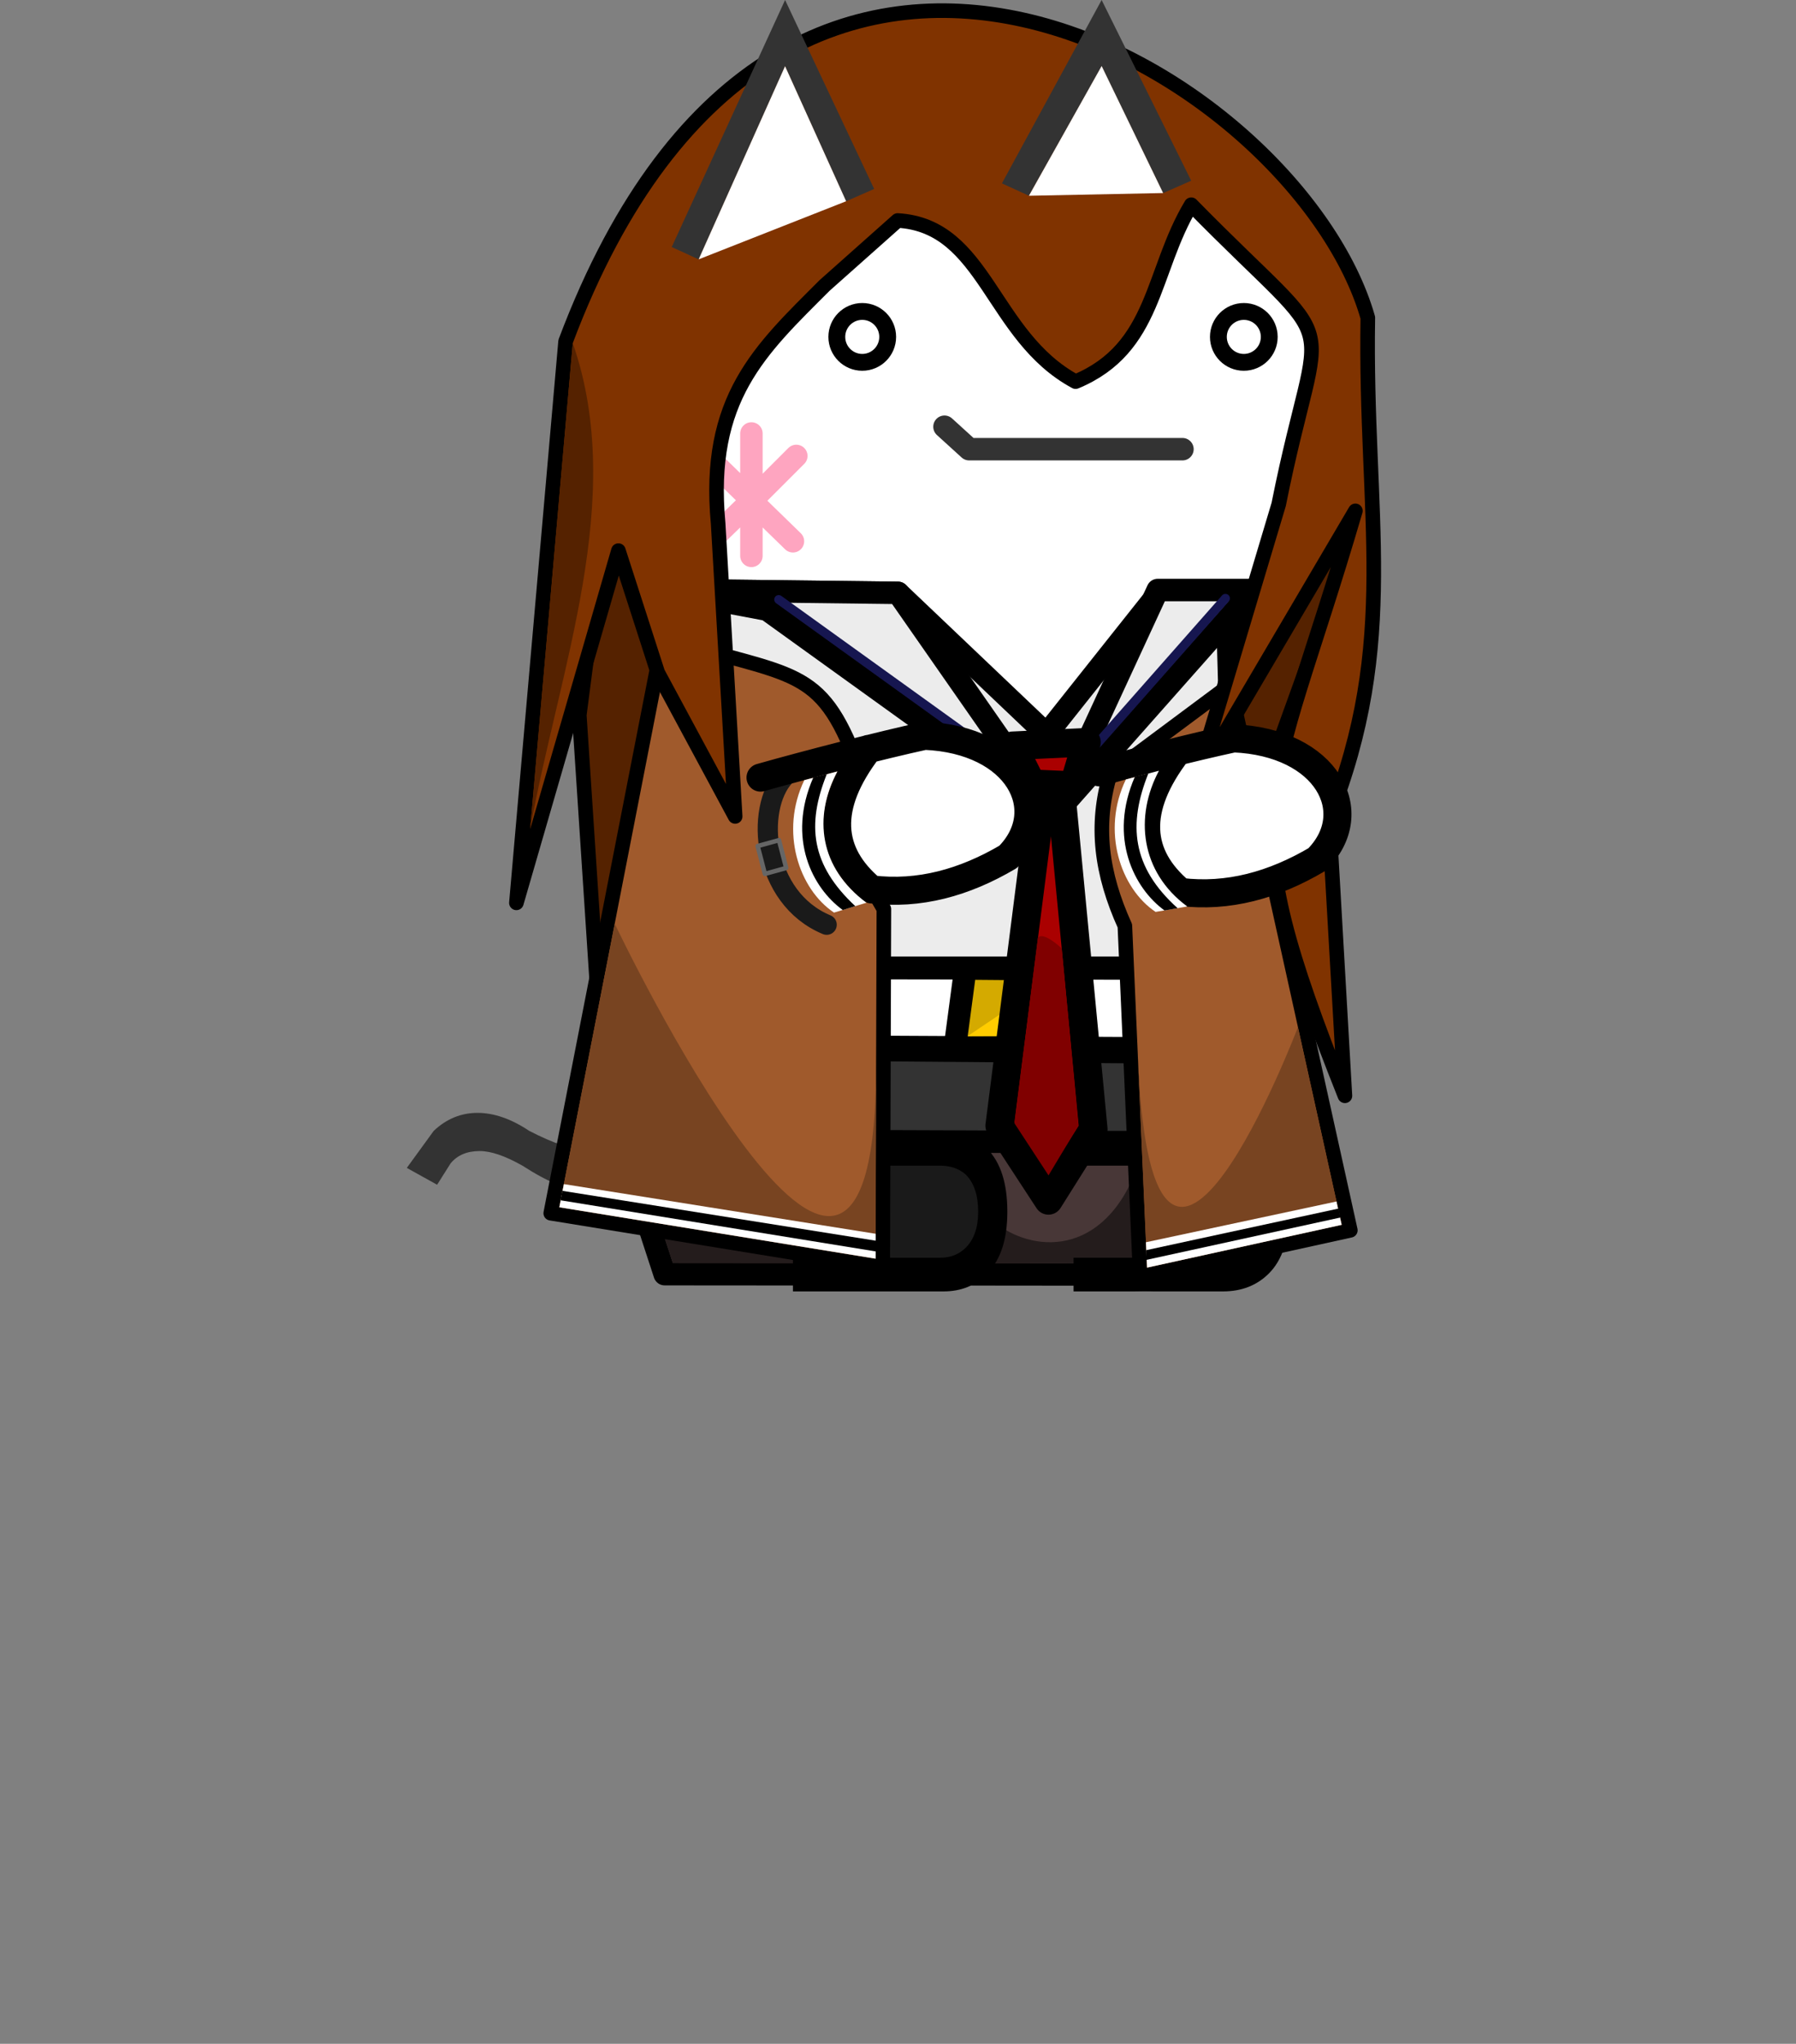 <?xml version="1.0" encoding="UTF-8" standalone="no"?>
<svg
   width="160"
   height="182"
   xml:space="preserve"
   style="fill-rule:evenodd;clip-rule:evenodd;stroke-linecap:round;stroke-linejoin:round"
   version="1.1"
   id="svg606"
   sodipodi:docname="front-sitting.svg"
   inkscape:version="1.2.2 (b0a8486541, 2022-12-01)"
   xmlns:inkscape="http://www.inkscape.org/namespaces/inkscape"
   xmlns:sodipodi="http://sodipodi.sourceforge.net/DTD/sodipodi-0.dtd"
   xmlns="http://www.w3.org/2000/svg"
   xmlns:svg="http://www.w3.org/2000/svg"><rect width="100%" height="100%" fill="#808080" stroke="none"/><sodipodi:namedview
     id="namedview608"
     pagecolor="#ffffff"
     bordercolor="#000000"
     borderopacity="0.25"
     inkscape:showpageshadow="2"
     inkscape:pageopacity="0"
     inkscape:pagecheckerboard="true"
     inkscape:deskcolor="#d1d1d1"
     showgrid="false"
     inkscape:zoom="128"
     inkscape:cx="115.82422"
     inkscape:cy="30.257813"
     inkscape:window-width="1920"
     inkscape:window-height="1051"
     inkscape:window-x="0"
     inkscape:window-y="0"
     inkscape:window-maximized="1"
     inkscape:current-layer="svg606"
     showguides="false" /><path
     style="clip-rule:evenodd;fill:#552200;fill-rule:evenodd;stroke:#000000;stroke-width:1.3;stroke-linecap:round;stroke-linejoin:round;stroke-dasharray:none"
     d="m 51.607,63.674 1.555,23.701 60.854,-21.295 7.869,-21.811 -67.982,1.709 z"
     id="path2248"
     inkscape:label="path2248"
     sodipodi:nodetypes="cccccc" /><path
     d="M 83.752,18.257 87.101,19.554 90.341,23.1 l 7.8,-17.2 8.018,12.696 3.663,3.345 5.666,5.728 1.353,2.631 -0.068,0.786 0.017,0.393 c 2.8,2.733 3.819,5.587 4.152,8.92 v 1.2 c 0,2.2 -0.533,4.267 -1.6,6.2 l -0.5,0.9 -2.8,3.4 0.3,0.3 -0.6,0.5 -6.5,1.8 v 9.4 l -1.4,17.1 -0.1,5.5 -3,2.5 v 24.5 c -0.745,3.372 -15.98,0.56 -15.438,-13.297 l -11.33,0.498 C 78.392,114.948 66.272,120.588 55.141,105.1 l 0.9,-0.8 c 1,-0.8 1.9,-1.833 2.7,-3.1 l -2.5,-2 -1.4,1.9 0.8,-21.9 3.5,-25.6 0.8,0.7 1.5,-1.4 -2,-2.2 c -2.067,-2.533 -3.067,-5.3 -3,-8.3 l 0.1,-2 c 0.467,-3.067 2.1,-5.9 4.9,-8.5 l -1.5,-1.5 1,-7.9 1.3,0.6 7.7,-17.2"
     style="fill:#ffffff"
     id="path565"
     sodipodi:nodetypes="cccccccccccscccccccccccccccccccccccccccccc" /><path
     style="fill:#333"
     d="m 55.141,105.1 c -0.933,0.6 -2,0.9 -3.2,0.9 -1.333,0 -3.133,-0.733 -5.4,-2.2 -1.533,-0.867 -2.8,-1.3 -3.8,-1.3 -1.133,0 -2,0.367 -2.6,1.1 l -1.2,1.9 -2.7,-1.5 2.4,-3.3 c 1.133,-1.067 2.433,-1.6 3.9,-1.6 1.467,0 3,0.533 4.6,1.6 2.2,1.133 3.9,1.7 5.1,1.7 0.8,0 1.667,-0.433 2.6,-1.3 l 1.4,-1.9 2.5,2 c -0.8,1.267 -1.7,2.3 -2.7,3.1 l -0.9,0.8"
     id="path12050" /><path
     d="m70.941 40.6-4 4 3.7 3.6m-3.7-3.6v-.1 5m0-4.9-3.7 3.6m-.3-7.6 4 3.9v-5.9"
     style="fill:none;fill-rule:nonzero;stroke:#fea5c0;stroke-width:2px"
     id="path571" /><path
     d="M58.959 52.541c.875 14.77-1.577 24.273-4.118 33.634h55.365l-.909-33.028-6.282-.076-9.78 12.309L80 52.794l-21.041-.253Z"
     style="fill:#ececec;stroke:#000;stroke-width:2px;stroke-miterlimit:1.5"
     id="path577" /><g
     id="g4320"
     style="fill-rule:evenodd;clip-rule:evenodd;stroke-linecap:round;stroke-linejoin:round"><path
       style="clip-rule:evenodd;fill:#483737;fill-opacity:1;fill-rule:evenodd;stroke:#000000;stroke-width:2;stroke-linecap:round;stroke-linejoin:round;stroke-dasharray:none;stroke-opacity:1"
       d="m 54.949,100.416 4.264,13.046 18.255,0.014 1.03,-13.148 6.664,-0.438 1.484,13.589 17.599,0.018 -0.108,-12.397 z"
       id="path12039"
       sodipodi:nodetypes="ccccccccc" /><path
       style="fill:#241c1c;stroke:#000000;stroke-width:0"
       d="m 57.917,106.301 c -1.578,-1.029 16.919,11.565 18.576,-2.716 0.332,-2.86 0.195,8.907 0.195,8.907 l -16.749,-0.024 c -0.808,-2.486 -1.34,-4.113 -2.021,-6.167 z"
       id="path4210"
       sodipodi:nodetypes="csccc" /><path
       style="fill:#241c1c;stroke:#000000;stroke-width:0"
       d="m 88.271,102.665 c -7.9,4.998 15.065,19.782 14.735,-10.997 -0.013,-1.258 -1.13,20.831 -1.13,20.831 l -13.692,-0.021 c -0.816,-0.577 0.408,-11.252 0.086,-9.812 z"
       id="path4315"
       sodipodi:nodetypes="csccc" /></g><path
     style="clip-rule:evenodd;fill:#333333;fill-opacity:1;fill-rule:evenodd;stroke:#000000;stroke-width:2;stroke-linecap:round;stroke-linejoin:round;stroke-dasharray:none;stroke-opacity:1"
     d="m 53.278,93.31 2.76,12.471 15.21,-4.178 12.616,0.045 12.722,0.052 9.169,0.888 5.957,-8.808 z"
     id="path11939"
     sodipodi:nodetypes="cccccccc" /><g
     id="g6084"
     style="fill-rule:evenodd;clip-rule:evenodd;stroke-linecap:round;stroke-linejoin:round"><rect
       style="fill-rule:evenodd;clip-rule:evenodd;stroke-linecap:round;stroke-linejoin:round;fill:#1a1a1a;stroke:#000000;stroke-width:0"
       id="rect5952-3"
       width="8.928"
       height="10.606"
       x="-112.457"
       y="101.878"
       inkscape:label="rect5952-3"
       transform="rotate(-90)" /><path
       style="fill-rule:evenodd;clip-rule:evenodd;stroke-linecap:round;stroke-linejoin:round;display:inline;fill:#000000"
       d="m 95.641,115 v -3 h 13.2 c 0.933,0 1.7,-0.3 2.3,-0.9 0.733,-0.733 1.1,-1.8 1.1,-3.2 0,-1.467 -0.367,-2.567 -1.1,-3.3 -0.6,-0.533 -1.367,-0.8 -2.3,-0.8 h -13.2 v -3.1 h 13.3 c 1.667,0 3.033,0.533 4.1,1.6 1.2,1.2 1.8,3.067 1.8,5.6 0,2.467 -0.6,4.3 -1.8,5.5 -1.067,1.067 -2.433,1.6 -4.1,1.6 h -13.3"
       id="path10951" /><rect
       style="fill-rule:evenodd;clip-rule:evenodd;stroke-linecap:round;stroke-linejoin:round;fill:#1a1a1a;stroke:#000000;stroke-width:0"
       id="rect5952"
       width="8.928"
       height="10.606"
       x="-112.348"
       y="76.661"
       transform="rotate(-90)" /><path
       style="fill-rule:evenodd;clip-rule:evenodd;stroke-linecap:round;stroke-linejoin:round;display:inline;fill:#000000"
       d="m 70.641,115 v -3 h 13.1 c 0.933,0 1.7,-0.3 2.3,-0.9 0.733,-0.733 1.1,-1.8 1.1,-3.2 0,-1.467 -0.367,-2.567 -1.1,-3.3 -0.6,-0.533 -1.367,-0.8 -2.3,-0.8 h -13.1 v -3.1 h 13.2 c 1.667,0 3.033,0.533 4.1,1.6 1.2,1.2 1.8,3.067 1.8,5.6 0,2.467 -0.6,4.3 -1.8,5.5 -1,1.067 -2.3,1.6 -3.9,1.6 h -13.4"
       id="path10949" /></g><g
     id="g11813"
     style="fill-rule:evenodd;clip-rule:evenodd;stroke-linecap:round;stroke-linejoin:round"><path
       style="fill-rule:evenodd;clip-rule:evenodd;stroke-linecap:round;stroke-linejoin:round;fill:#ffffff;fill-opacity:1;stroke:#000000;stroke-width:2;stroke-dasharray:none;stroke-opacity:1"
       d="M 53.387,93.098 111.861,93.401 110.172,86.26 54.834,86.179 Z"
       id="path10768"
       sodipodi:nodetypes="ccccc" /><path
       style="fill:#f2f2f2;fill-opacity:1;stroke:#000000;stroke-width:2;stroke-dasharray:none;stroke-opacity:1"
       d="m 65.751,86.234 c -0.033,0.4 -0.847,6.884 -0.847,6.884 z"
       id="path11776"
       sodipodi:nodetypes="ccc" /><path
       style="fill:#f2f2f2;fill-opacity:1;stroke:#000000;stroke-width:2;stroke-dasharray:none;stroke-opacity:1"
       d="m 105.231,86.379 1.182,7.006 z"
       id="path11780" /><path
       style="fill:#d4aa00;fill-opacity:1;stroke:#000000;stroke-width:2;stroke-dasharray:none;stroke-opacity:1"
       d="m 86.002,86.247 -0.933,7.011 9.996,-0.009 -0.584,-6.93 z"
       id="path11807"
       sodipodi:nodetypes="ccccc" /><path
       style="fill-rule:evenodd;clip-rule:evenodd;stroke-linecap:round;stroke-linejoin:round;fill:#ffcc00;stroke:#000000;stroke-width:0;stroke-dasharray:none"
       d="m 86.185,92.279 7.37,-4.959 0.417,4.927 z"
       id="path1190" /></g><g
     id="g4224"
     style="clip-rule:evenodd;display:inline;fill-rule:evenodd;stroke-linecap:round;stroke-linejoin:round"><path
       style="clip-rule:evenodd;fill:#a05a2c;fill-opacity:1;fill-rule:evenodd;stroke:#000000;stroke-width:1.3;stroke-linecap:round;stroke-linejoin:round;stroke-dasharray:none;stroke-opacity:1"
       d="m 98.897,68.941 10.664,-7.935 10.736,48.552 -18.718,4.116 -1.368,-31.23 C 98.098,77.779 97.541,73.51 98.897,68.941 Z"
       id="path12394"
       sodipodi:nodetypes="cccccc" /><path
       style="clip-rule:evenodd;fill:#a05a2c;fill-opacity:1;fill-rule:evenodd;stroke:#000000;stroke-width:1.3;stroke-linecap:round;stroke-linejoin:round;stroke-dasharray:none;stroke-opacity:1"
       d="m 59.068,56.83 c 11.676,3.534 13.975,2.386 17.29,11.16 l -1.961,5.496 4.346,7.464 -0.104,31.894 -29.575,-4.808 z"
       id="path12384"
       sodipodi:nodetypes="ccccccc" /><path
       style="fill:#784421;stroke:#000000;stroke-width:0"
       d="m 54.768,82.265 c 0,0 23.193,48.762 23.28,12.795 0.01,-4.202 -0.041,17.024 -0.041,17.024 l -28.177,-4.582 z"
       id="path3374"
       sodipodi:nodetypes="csccc" /><path
       style="fill:#784421;stroke:#000000;stroke-width:0"
       d="m 101.403,94.817 c 1.422,30.3 14.224,-3.341 14.224,-3.341 l 3.896,17.585 -17.334,3.816 c 0,0 -1.062,-23.952 -0.786,-18.061 z"
       id="path3430"
       sodipodi:nodetypes="scccs" /></g><g
     id="g22587"
     style="clip-rule:evenodd;fill-rule:evenodd;stroke-linecap:round;stroke-linejoin:round"
     transform="translate(-0.099,0.014)"><path
       style="clip-rule:evenodd;display:inline;fill:none;fill-rule:evenodd;stroke:#1a1a1a;stroke-width:1.8;stroke-linecap:butt;stroke-linejoin:bevel;stroke-dasharray:none;paint-order:normal"
       d="m 69.995,69.126 c -2.649,2.883 -2.012,10.812 3.749,13.206"
       id="path14673"
       sodipodi:nodetypes="cc" /><rect
       style="fill:none;stroke:#666666;stroke-width:0.4;stroke-linecap:butt;stroke-linejoin:miter;stroke-dasharray:none;paint-order:normal"
       id="rect16775"
       width="1.971"
       height="2.558"
       x="46.442"
       y="90.579"
       transform="matrix(0.964,-0.266,0.252,0.968,0,0)" /></g><path
     style="fill-rule:nonzero;clip-rule:evenodd;stroke-linecap:round;stroke-linejoin:round;fill:none;stroke:#333;stroke-width:2px"
     d="m 105.341,40 h -19 l -2.2,-2"
     id="path538" /><g
     id="gikopoipoi_eyes_open"><circle
       cx="76.815"
       cy="30"
       r="2.266"
       style="fill:none;stroke:#000;stroke-width:1.5px;stroke-linecap:butt;stroke-miterlimit:1.5"
       id="circle593" /><circle
       cx="110.808"
       cy="30"
       r="2.266"
       style="fill:none;stroke:#000;stroke-width:1.5px;stroke-linecap:butt;stroke-miterlimit:1.5"
       id="circle595" /></g><path
     d="m 107.46,30.1 h 6.3 m -40.141,0 h 6.3"
     style="display:none;fill:none;fill-rule:nonzero;stroke:#000000;stroke-width:3px"
     id="gikopoipoi_eyes_closed" /><defs
     id="defs604"><inkscape:path-effect
       effect="bspline"
       id="path-effect14669"
       is_visible="true"
       lpeversion="1"
       weight="33.333"
       steps="2"
       helper_size="0"
       apply_no_weight="true"
       apply_with_weight="true"
       only_selected="false" /><inkscape:path-effect
       effect="spiro"
       id="path-effect14479"
       is_visible="true"
       lpeversion="1" /><inkscape:path-effect
       effect="spiro"
       id="path-effect13267"
       is_visible="true"
       lpeversion="1" /><inkscape:path-effect
       effect="spiro"
       id="path-effect13263"
       is_visible="true"
       lpeversion="1" /><radialGradient
       id="a"
       cx="0"
       cy="0"
       r="1"
       gradientUnits="userSpaceOnUse"
       gradientTransform="matrix(7.431 -4.127 2.098 8.558 109.529 61.373)"><stop
         offset="0"
         style="stop-color:#d8c1a9;stop-opacity:1"
         id="stop599" /><stop
         offset="1"
         style="stop-color:#fffcec;stop-opacity:1"
         id="stop601" /></radialGradient></defs><g
     id="g12890"
     style="fill-rule:evenodd;clip-rule:evenodd;stroke-linecap:round;stroke-linejoin:round"><path
       d="m80 52.794-20.959-.253 9.293 1.751 25.51 18.358L80 52.794Z"
       style="fill:#ececec;stroke:#000;stroke-width:2px;stroke-miterlimit:1.5;fill-opacity:1"
       id="path579" /><path
       d="M103.134 52.541h8.52L93.844 72.65l9.29-20.109Z"
       style="fill-rule:evenodd;clip-rule:evenodd;stroke-linecap:round;stroke-linejoin:round;fill:#ececec;stroke:#000;stroke-width:2px;stroke-miterlimit:1.5;fill-opacity:1"
       id="path581" /><path
       style="fill:#000000;stroke:#161650;stroke-width:0.8;stroke-linecap:butt;stroke-dasharray:none"
       d="M 69.373,53.389 89.892,68.156"
       id="path8506"
       sodipodi:nodetypes="cc" /><path
       style="clip-rule:evenodd;fill:#000000;fill-rule:evenodd;stroke:#161650;stroke-width:0.8;stroke-linecap:butt;stroke-linejoin:round;stroke-dasharray:none"
       d="M 109.17,53.283 97.32,66.712"
       id="path8506-3"
       sodipodi:nodetypes="cc" /></g><g
     id="g11769"
     style="display:inline"><path
       style="fill:#aa0000;fill-opacity:1;stroke:#000000;stroke-width:2.54;stroke-opacity:1"
       d="m 90.209,66.409 6.587,-0.313 -1.141,3.858 -3.753,-0.162 z"
       id="path6541" /><path
       style="display:inline;fill:#aa0000;fill-opacity:1;stroke:#000000;stroke-width:2.54;stroke-opacity:1"
       d="m 92.821,70.748 -3.764,29.496 4.348,6.651 3.994,-6.347 -2.847,-29.746 z"
       id="path6543" /><path
       style="fill:#800000;fill-opacity:1;stroke:#000000;stroke-width:0;stroke-dasharray:none;stroke-opacity:1"
       d="m 94.586,84.45 c -1.857,-1.669 -2.126,-0.913 -2.126,-0.913 l -2.076,16.506 3.025,4.623 2.661,-4.437 z"
       id="path7013"
       sodipodi:nodetypes="cccccc" /></g><g
     id="g5727"
     style="display:inline"><path
       style="clip-rule:evenodd;display:inline;fill:#803300;fill-rule:evenodd;stroke:#000000;stroke-width:1.3;stroke-linecap:round;stroke-linejoin:round;stroke-dasharray:none"
       d="m 46.005,80.398 4.381,-49.988 c 19.531,-51.956 65.33,-23.729 71.469,-2.118 -0.296,17.702 2.857,28.781 -3.459,44.589 l 1.419,24.698 c -10.43,-26.178 -6.885,-25.4 0.932,-52.087 l -14.255,24.226 7.423,-24.804 c 3.75,-18.796 6.218,-12.398 -7.79,-26.684 -3.576,5.954 -3.128,12.77 -10.304,15.754 -7.516,-4.042 -7.972,-13.901 -15.854,-14.349 l -6.507,5.786 C 67.729,31.155 62.939,35.465 63.976,46.605 L 65.493,72.703 58.597,59.897 55.093,49.032 Z"
       id="path528"
       sodipodi:nodetypes="ccccccccccccccccc" /><path
       style="fill:#552200;stroke:#000000;stroke-width:0"
       d="m 47.231,73.82 3.795,-43.262 c 4.824,13.877 -1.19,28.915 -3.795,43.262 z"
       id="path4265"
       sodipodi:nodetypes="ccc" /></g><path
     d="M 67.753,69.244 C 71.914,68.064 78.564,66.352 82.375,65.522 c 8.29,0.345 11.631,6.594 7.427,10.785 -3.888,2.291 -7.923,3.407 -12.162,2.893 -3.854,-3.25 -4.22,-7.352 -0.265,-12.511 m 20.561,2.085 c 4.161,-1.18 8.157,-2.195 11.968,-3.024 8.29,0.344 11.631,6.593 7.427,10.784 -3.888,2.291 -7.923,3.407 -12.162,2.893 -3.854,-3.25 -4.22,-7.352 -0.265,-12.51"
     style="clip-rule:evenodd;display:inline;fill:#ffffff;fill-rule:evenodd;stroke:#000000;stroke-width:2.5px;stroke-linecap:butt;stroke-linejoin:round;stroke-miterlimit:1.5"
     id="path587"
     sodipodi:nodetypes="cccccccccc" /><g
     id="g5733"
     style="fill-rule:evenodd;clip-rule:evenodd;stroke-linecap:round;stroke-linejoin:round"><path
       style="clip-rule:evenodd;fill:#333333;fill-rule:evenodd;stroke-linecap:round;stroke-linejoin:round"
       d="M 89.258,16.329 98.141,0 l 7.979,16.093 -2.5,1.1 L 98.141,5.9 l -6.483,11.529 -2.4,-1.1"
       id="path567"
       inkscape:label="path567"
       sodipodi:nodetypes="ccccccc" /><path
       style="clip-rule:evenodd;fill:#333333;fill-rule:evenodd;stroke-linecap:round;stroke-linejoin:round"
       d="m 60.941,22.5 -1.1,-0.5 10.1,-22 7.935,16.824 -2.5,1.1 L 69.941,5.9 l -7.7,17.2 -1.3,-0.6"
       id="path12054"
       sodipodi:nodetypes="cccccccc" /><path
       style="fill:#ffffff;stroke:#000000;stroke-width:0;stroke-dasharray:none"
       d="M 62.242,23.094 75.379,17.921 69.939,5.895 Z"
       id="path2779"
       sodipodi:nodetypes="cccc" /><path
       style="fill:#ffffff;stroke:#000000;stroke-width:0;stroke-dasharray:none"
       d="M 91.664,17.432 103.619,17.191 98.142,5.879 Z"
       id="path2781"
       sodipodi:nodetypes="cccc" /></g><g
     id="g1885"
     style="clip-rule:evenodd;fill-rule:evenodd;stroke-linecap:round;stroke-linejoin:round"
     transform="translate(-2.3509359e-5,2.9048357e-4)"><path
       style="fill:#ffffff;stroke:#000000;stroke-width:0"
       d="m 50.233,105.443 27.781,4.424 -0.006,2.218 -28.18,-4.578 z"
       id="path899" /><path
       style="fill:#ffffff;stroke:#000000;stroke-width:0"
       d="m 102.088,110.622 16.975,-3.631 0.463,2.081 -17.34,3.81 z"
       id="path1674"
       sodipodi:nodetypes="ccccc" /><path
       style="fill:#000000;stroke:#000000;stroke-width:0"
       d="m 50.098,106.042 27.93,4.442 9.27e-4,0.956 -28.089,-4.555 z"
       id="path1855"
       sodipodi:nodetypes="ccccc" /><path
       style="fill:#000000;stroke:#000000;stroke-width:0"
       d="m 102.101,111.329 0.012,0.865 17.302,-3.777 -0.168,-0.797 z"
       id="path1902"
       sodipodi:nodetypes="ccccc" /><path
       style="fill:#ffffff;stroke:#000000;stroke-width:0"
       d="m 74.6,68.696 -2.945,0.774 c -2.206,4.574 -0.49,9.704 2.646,11.796 L 77.19,80.385 C 72.994,77.293 72.432,72.756 74.6,68.696 Z"
       id="path4878"
       sodipodi:nodetypes="ccccc" /><path
       style="clip-rule:evenodd;fill:#000000;fill-rule:evenodd;stroke:#000000;stroke-width:0;stroke-linecap:round;stroke-linejoin:round"
       d="m 73.658,68.931 -1.202,0.297 c -2.386,5.453 -0.071,9.855 2.622,11.806 l 1.115,-0.345 C 72.239,77.007 71.846,73.451 73.658,68.931 Z"
       id="path4878-6"
       sodipodi:nodetypes="ccccc" /><path
       style="clip-rule:evenodd;fill:#ffffff;fill-rule:evenodd;stroke:#000000;stroke-width:0;stroke-linecap:round;stroke-linejoin:round"
       d="m 103.247,68.634 -2.945,0.774 c -2.206,4.574 -0.49,9.704 2.646,11.796 l 2.822,-0.483 C 101.574,77.63 101.079,72.694 103.247,68.634 Z"
       id="path4878-3"
       sodipodi:nodetypes="ccccc" /><path
       style="clip-rule:evenodd;fill:#000000;fill-rule:evenodd;stroke:#000000;stroke-width:0;stroke-linecap:round;stroke-linejoin:round"
       d="m 102.305,68.869 -1.202,0.297 c -2.385,5.453 -0.054,9.957 2.639,11.908 l 1.167,-0.202 c -4.1,-3.682 -4.416,-7.483 -2.604,-12.003 z"
       id="path4878-6-6"
       sodipodi:nodetypes="ccccc" /></g></svg>
